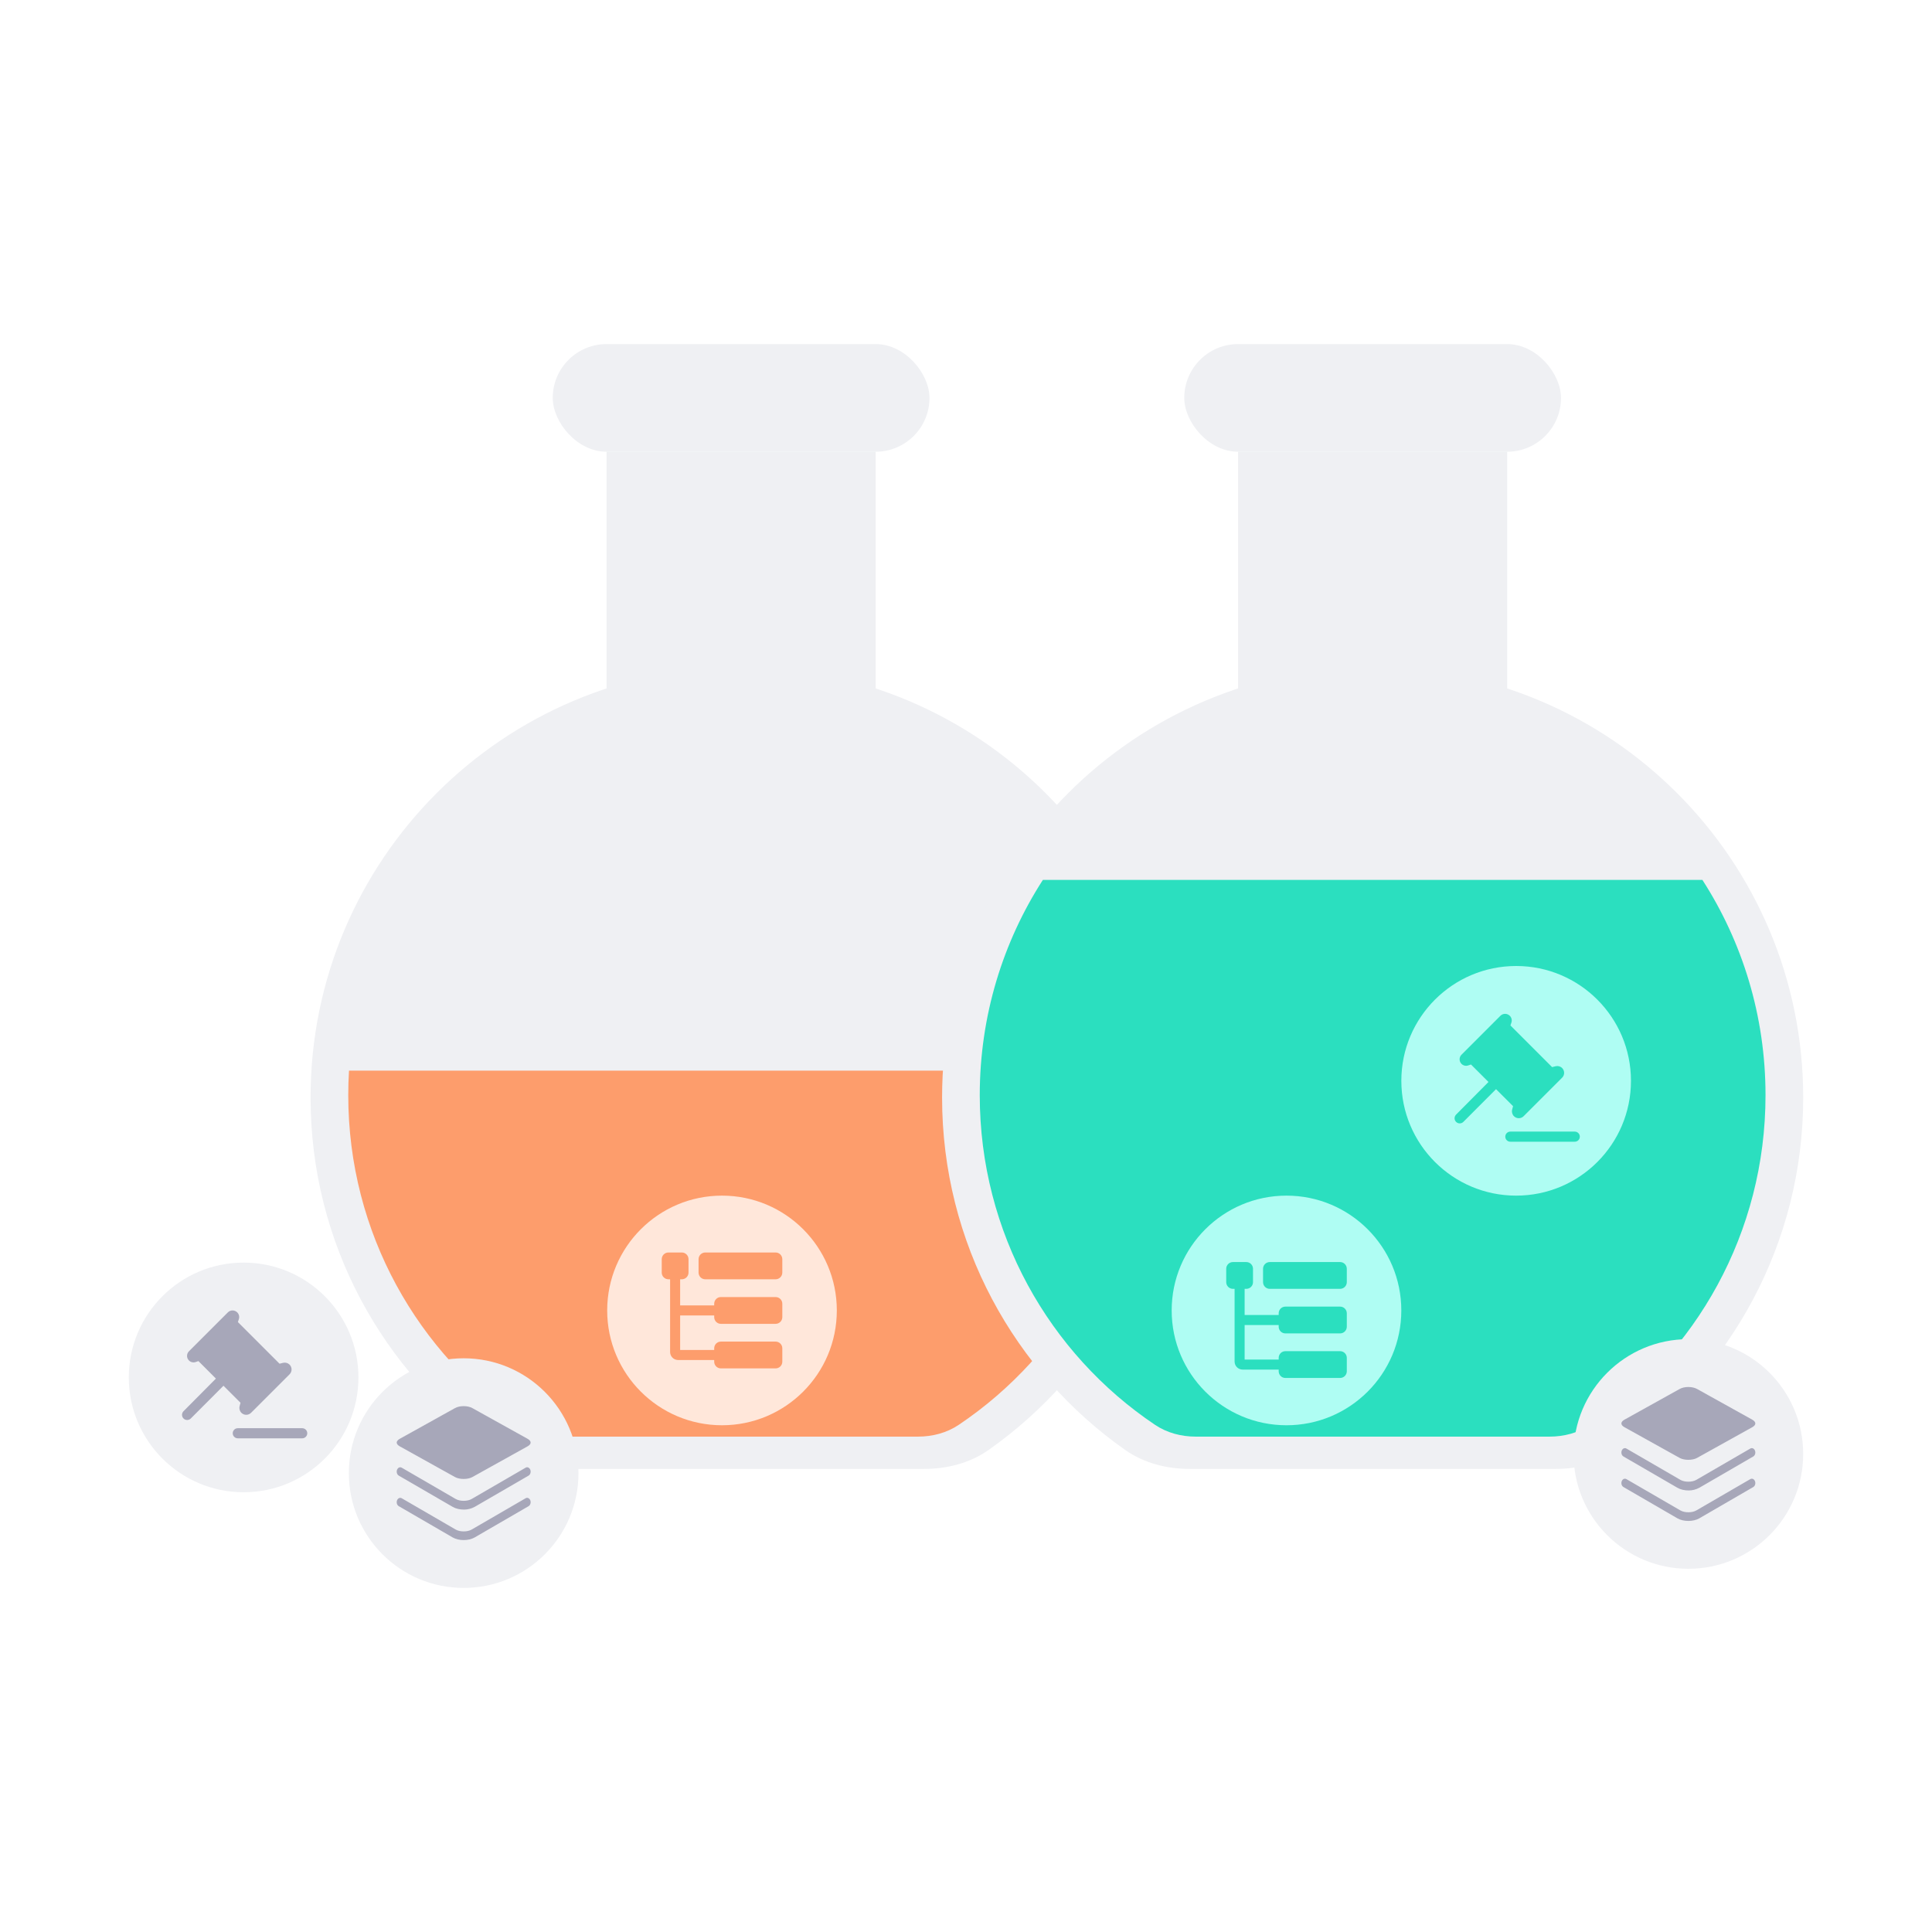 <svg width="240" height="240" viewBox="0 0 240 240" fill="none" xmlns="http://www.w3.org/2000/svg">
<rect width="240" height="240" fill="white"/>
<rect x="75.351" y="56.115" width="33.428" height="66.188" fill="#EFF0F3"/>
<rect x="68.664" y="42.744" width="46.8" height="13.371" rx="6.686" fill="#EFF0F3"/>
<path d="M114.791 182.474C117.644 182.474 120.477 181.756 122.811 180.114C136.564 170.436 145.55 154.439 145.55 136.344C145.55 106.805 121.604 82.858 92.065 82.858C62.526 82.858 38.58 106.805 38.58 136.344C38.58 154.439 47.566 170.436 61.32 180.114C63.653 181.756 66.486 182.474 69.34 182.474H114.791Z" fill="#EFF0F3"/>
<path fill-rule="evenodd" clip-rule="evenodd" d="M119.098 176.999C117.609 177.999 115.834 178.462 114.039 178.462H70.095C68.3 178.462 66.525 177.999 65.035 176.999C51.909 168.184 43.262 153.133 43.262 136.047C43.262 135.024 43.293 134.008 43.354 133H140.78C140.841 134.008 140.872 135.024 140.872 136.047C140.872 153.133 132.224 168.184 119.098 176.999Z" fill="#FD9D6C"/>
<rect x="153.8" y="56.115" width="33.428" height="66.188" fill="#EFF0F3"/>
<rect x="147.113" y="42.744" width="46.8" height="13.371" rx="6.686" fill="#EFF0F3"/>
<path d="M193.24 182.474C196.093 182.474 198.927 181.756 201.26 180.114C215.013 170.436 224 154.439 224 136.344C224 106.805 200.053 82.858 170.514 82.858C140.976 82.858 117.029 106.805 117.029 136.344C117.029 154.439 126.015 170.436 139.769 180.114C142.102 181.756 144.936 182.474 147.789 182.474H193.24Z" fill="#EFF0F3"/>
<path fill-rule="evenodd" clip-rule="evenodd" d="M197.546 176.999C196.056 178 194.281 178.463 192.486 178.463H148.542C146.747 178.463 144.972 178 143.483 176.999C130.357 168.185 121.709 153.134 121.709 136.047C121.709 126.185 124.59 117.002 129.55 109.304H211.478C216.438 117.002 219.319 126.185 219.319 136.047C219.319 153.134 210.672 168.185 197.546 176.999Z" fill="#2BDFBF"/>
<circle cx="188.342" cy="134.263" r="14.263" fill="#AFFDF3"/>
<g clip-path="url(#clip0)">
<path d="M195.624 141.828C195.971 141.828 196.252 141.547 196.252 141.2C196.252 140.853 195.971 140.572 195.624 140.572H187.62C187.274 140.572 186.992 140.853 186.992 141.2C186.992 141.547 187.274 141.828 187.62 141.828H195.624ZM185.843 135.297L187.957 137.411L187.845 137.845C187.77 138.137 187.856 138.448 188.07 138.661C188.403 138.991 188.94 138.99 189.271 138.658L194.053 133.876C194.385 133.545 194.385 133.007 194.053 132.675C193.843 132.464 193.537 132.379 193.248 132.451L192.807 132.56L187.632 127.385L187.751 127.035C187.852 126.739 187.777 126.413 187.559 126.19C187.237 125.863 186.71 125.861 186.386 126.185L181.554 131.017C181.242 131.329 181.238 131.832 181.544 132.149C181.761 132.375 182.089 132.454 182.385 132.353L182.732 132.236L184.903 134.407L180.878 138.462C180.632 138.71 180.63 139.108 180.873 139.358C181.122 139.614 181.532 139.617 181.784 139.364L185.843 135.297Z" fill="#2BDFBF"/>
</g>
<circle cx="159.813" cy="162.788" r="14.263" fill="#AFFDF3"/>
<path d="M152.325 157.609C152.325 157.15 152.698 156.777 153.157 156.777H154.821C155.281 156.777 155.653 157.15 155.653 157.609V159.273C155.653 159.733 155.281 160.105 154.821 160.105H154.613V163.352H158.843V163.144C158.843 162.685 159.215 162.312 159.675 162.312H166.473C166.932 162.312 167.305 162.685 167.305 163.144V164.808C167.305 165.268 166.932 165.64 166.473 165.64H159.675C159.215 165.64 158.843 165.268 158.843 164.808V164.6H154.613V168.887H158.843V168.679C158.843 168.22 159.215 167.847 159.675 167.847H166.473C166.932 167.847 167.305 168.22 167.305 168.679V170.343C167.305 170.803 166.932 171.175 166.473 171.175H159.675C159.215 171.175 158.843 170.803 158.843 170.343V170.135H154.365C153.813 170.135 153.365 169.688 153.365 169.135V160.105H153.157C152.698 160.105 152.325 159.733 152.325 159.273V157.609Z" fill="#2BDFBF"/>
<path d="M156.901 157.609C156.901 157.15 157.274 156.777 157.733 156.777H166.472C166.932 156.777 167.304 157.15 167.304 157.609V159.273C167.304 159.733 166.932 160.105 166.472 160.105H157.733C157.274 160.105 156.901 159.733 156.901 159.273V157.609Z" fill="#2BDFBF"/>
<circle cx="209.735" cy="180.617" r="14.263" fill="#EFF0F3"/>
<g clip-path="url(#clip1)">
<path d="M209.039 173.469C209.161 173.4 209.409 173.326 209.734 173.326C210.011 173.326 210.271 173.38 210.431 173.47L216.466 176.827L210.43 180.181C210.271 180.271 210.011 180.324 209.734 180.324C209.409 180.324 209.161 180.25 209.038 180.18L203.002 176.825L209.039 173.469ZM217.431 183.74C217.524 183.686 217.627 183.674 217.727 183.708C217.845 183.747 217.945 183.845 218.002 183.979C218.12 184.252 218.027 184.593 217.799 184.725L211.093 188.613C210.353 189.043 209.123 189.046 208.375 188.613L201.669 184.723C201.441 184.592 201.348 184.252 201.466 183.979C201.524 183.845 201.622 183.748 201.74 183.709C201.777 183.696 201.816 183.69 201.855 183.69C201.917 183.69 201.979 183.707 202.037 183.74L208.743 187.63C209.271 187.936 210.197 187.936 210.725 187.63L217.431 183.74ZM217.431 179.943C217.524 179.888 217.627 179.877 217.727 179.91C217.845 179.949 217.945 180.048 218.002 180.182C218.12 180.454 218.027 180.796 217.799 180.928L211.099 184.813C210.689 185.034 210.236 185.15 209.781 185.15C209.267 185.154 208.761 185.038 208.375 184.816L201.668 180.928C201.522 180.843 201.426 180.667 201.415 180.47C201.405 180.27 201.485 180.079 201.624 179.973C201.694 179.919 201.773 179.892 201.853 179.892C201.916 179.892 201.979 179.909 202.038 179.943L208.744 183.832C209.271 184.138 210.198 184.138 210.725 183.832L217.431 179.943ZM209.734 172.297C210.139 172.297 210.53 172.385 210.808 172.539L217.68 176.361C217.917 176.493 218.054 176.662 218.054 176.825C218.053 176.988 217.917 177.157 217.68 177.289L210.808 181.111C210.249 181.421 209.221 181.421 208.66 181.111L201.788 177.289C201.551 177.157 201.414 176.988 201.414 176.825C201.414 176.662 201.551 176.493 201.788 176.361L208.662 172.539C208.939 172.385 209.33 172.297 209.734 172.297Z" fill="#A7A7B9"/>
</g>
<circle cx="57.599" cy="182.994" r="14.263" fill="#EFF0F3"/>
<g clip-path="url(#clip2)">
<path d="M56.904 175.846C57.026 175.777 57.274 175.703 57.6 175.703C57.876 175.703 58.137 175.756 58.297 175.847L64.331 179.204L58.295 182.558C58.137 182.648 57.876 182.701 57.6 182.701C57.274 182.701 57.026 182.627 56.903 182.557L50.867 179.202L56.904 175.846ZM65.296 186.117C65.39 186.063 65.492 186.051 65.592 186.085C65.71 186.124 65.81 186.222 65.868 186.356C65.985 186.629 65.892 186.97 65.665 187.102L58.958 190.99C58.218 191.42 56.988 191.423 56.241 190.99L49.534 187.1C49.306 186.969 49.213 186.629 49.331 186.356C49.39 186.222 49.487 186.125 49.606 186.086C49.642 186.073 49.681 186.067 49.72 186.067C49.782 186.067 49.844 186.084 49.903 186.117L56.608 190.007C57.136 190.313 58.062 190.313 58.591 190.007L65.296 186.117ZM65.296 182.32C65.39 182.265 65.492 182.254 65.592 182.287C65.71 182.326 65.81 182.425 65.868 182.559C65.985 182.831 65.892 183.173 65.665 183.305L58.965 187.189C58.554 187.411 58.101 187.527 57.647 187.527C57.133 187.531 56.626 187.415 56.241 187.193L49.533 183.305C49.387 183.22 49.291 183.044 49.28 182.847C49.27 182.647 49.35 182.456 49.489 182.35C49.559 182.296 49.638 182.269 49.718 182.269C49.781 182.269 49.844 182.286 49.903 182.32L56.609 186.209C57.137 186.515 58.063 186.515 58.591 186.209L65.296 182.32ZM57.6 174.674C58.005 174.674 58.395 174.762 58.673 174.916L65.545 178.737C65.783 178.87 65.919 179.039 65.919 179.202C65.919 179.365 65.783 179.534 65.545 179.666L58.673 183.488C58.114 183.798 57.086 183.798 56.526 183.488L49.654 179.666C49.416 179.534 49.279 179.365 49.279 179.202C49.279 179.039 49.416 178.87 49.654 178.737L56.527 174.916C56.804 174.762 57.195 174.674 57.6 174.674Z" fill="#A7A7B9"/>
</g>
<circle cx="30.263" cy="171.108" r="14.263" fill="#EFF0F3"/>
<g clip-path="url(#clip3)">
<path d="M37.542 178.673C37.889 178.673 38.17 178.392 38.17 178.045C38.17 177.698 37.889 177.417 37.542 177.417H29.538C29.192 177.417 28.91 177.698 28.91 178.045C28.91 178.392 29.192 178.673 29.538 178.673H37.542ZM27.761 172.142L29.875 174.255L29.763 174.689C29.688 174.982 29.774 175.293 29.988 175.506C30.321 175.836 30.858 175.834 31.189 175.503L35.971 170.721C36.303 170.389 36.303 169.851 35.971 169.519C35.761 169.309 35.455 169.224 35.166 169.296L34.725 169.405L29.55 164.23L29.669 163.879C29.77 163.584 29.695 163.257 29.477 163.035C29.155 162.708 28.628 162.705 28.304 163.03L23.472 167.862C23.16 168.173 23.156 168.677 23.462 168.994C23.679 169.219 24.007 169.299 24.303 169.198L24.65 169.08L26.821 171.252L22.796 175.307C22.55 175.555 22.548 175.953 22.791 176.203C23.04 176.459 23.45 176.461 23.702 176.209L27.761 172.142Z" fill="#A7A7B9"/>
</g>
<circle cx="89.69" cy="162.788" r="14.263" fill="#FFE7DA"/>
<path d="M82.202 156.421C82.202 155.961 82.575 155.589 83.034 155.589H84.698C85.158 155.589 85.53 155.961 85.53 156.421V158.085C85.53 158.544 85.158 158.917 84.698 158.917H84.49V162.164H88.72V161.956C88.72 161.496 89.092 161.124 89.552 161.124H96.35C96.809 161.124 97.182 161.496 97.182 161.956V163.62C97.182 164.079 96.809 164.452 96.35 164.452H89.552C89.092 164.452 88.72 164.079 88.72 163.62V163.412H84.49V167.699H88.72V167.491C88.72 167.031 89.092 166.659 89.552 166.659H96.35C96.809 166.659 97.182 167.031 97.182 167.491V169.155C97.182 169.614 96.809 169.987 96.35 169.987H89.552C89.092 169.987 88.72 169.614 88.72 169.155V168.947H84.242C83.69 168.947 83.242 168.499 83.242 167.947V158.917H83.034C82.575 158.917 82.202 158.544 82.202 158.085V156.421Z" fill="#FD9D6C"/>
<path d="M86.778 156.421C86.778 155.961 87.151 155.589 87.61 155.589H96.349C96.809 155.589 97.181 155.961 97.181 156.421V158.085C97.181 158.544 96.809 158.917 96.349 158.917H87.61C87.151 158.917 86.778 158.544 86.778 158.085V156.421Z" fill="#FD9D6C"/>
<defs>
<clipPath id="clip0">
<rect width="16.64" height="16.64" fill="white" transform="translate(180.023 125.943)"/>
</clipPath>
<clipPath id="clip1">
<rect width="16.64" height="16.64" fill="white" transform="translate(201.414 172.297)"/>
</clipPath>
<clipPath id="clip2">
<rect width="16.64" height="16.64" fill="white" transform="translate(49.279 174.674)"/>
</clipPath>
<clipPath id="clip3">
<rect width="16.64" height="16.64" fill="white" transform="translate(21.941 162.788)"/>
</clipPath>
</defs>
</svg>
